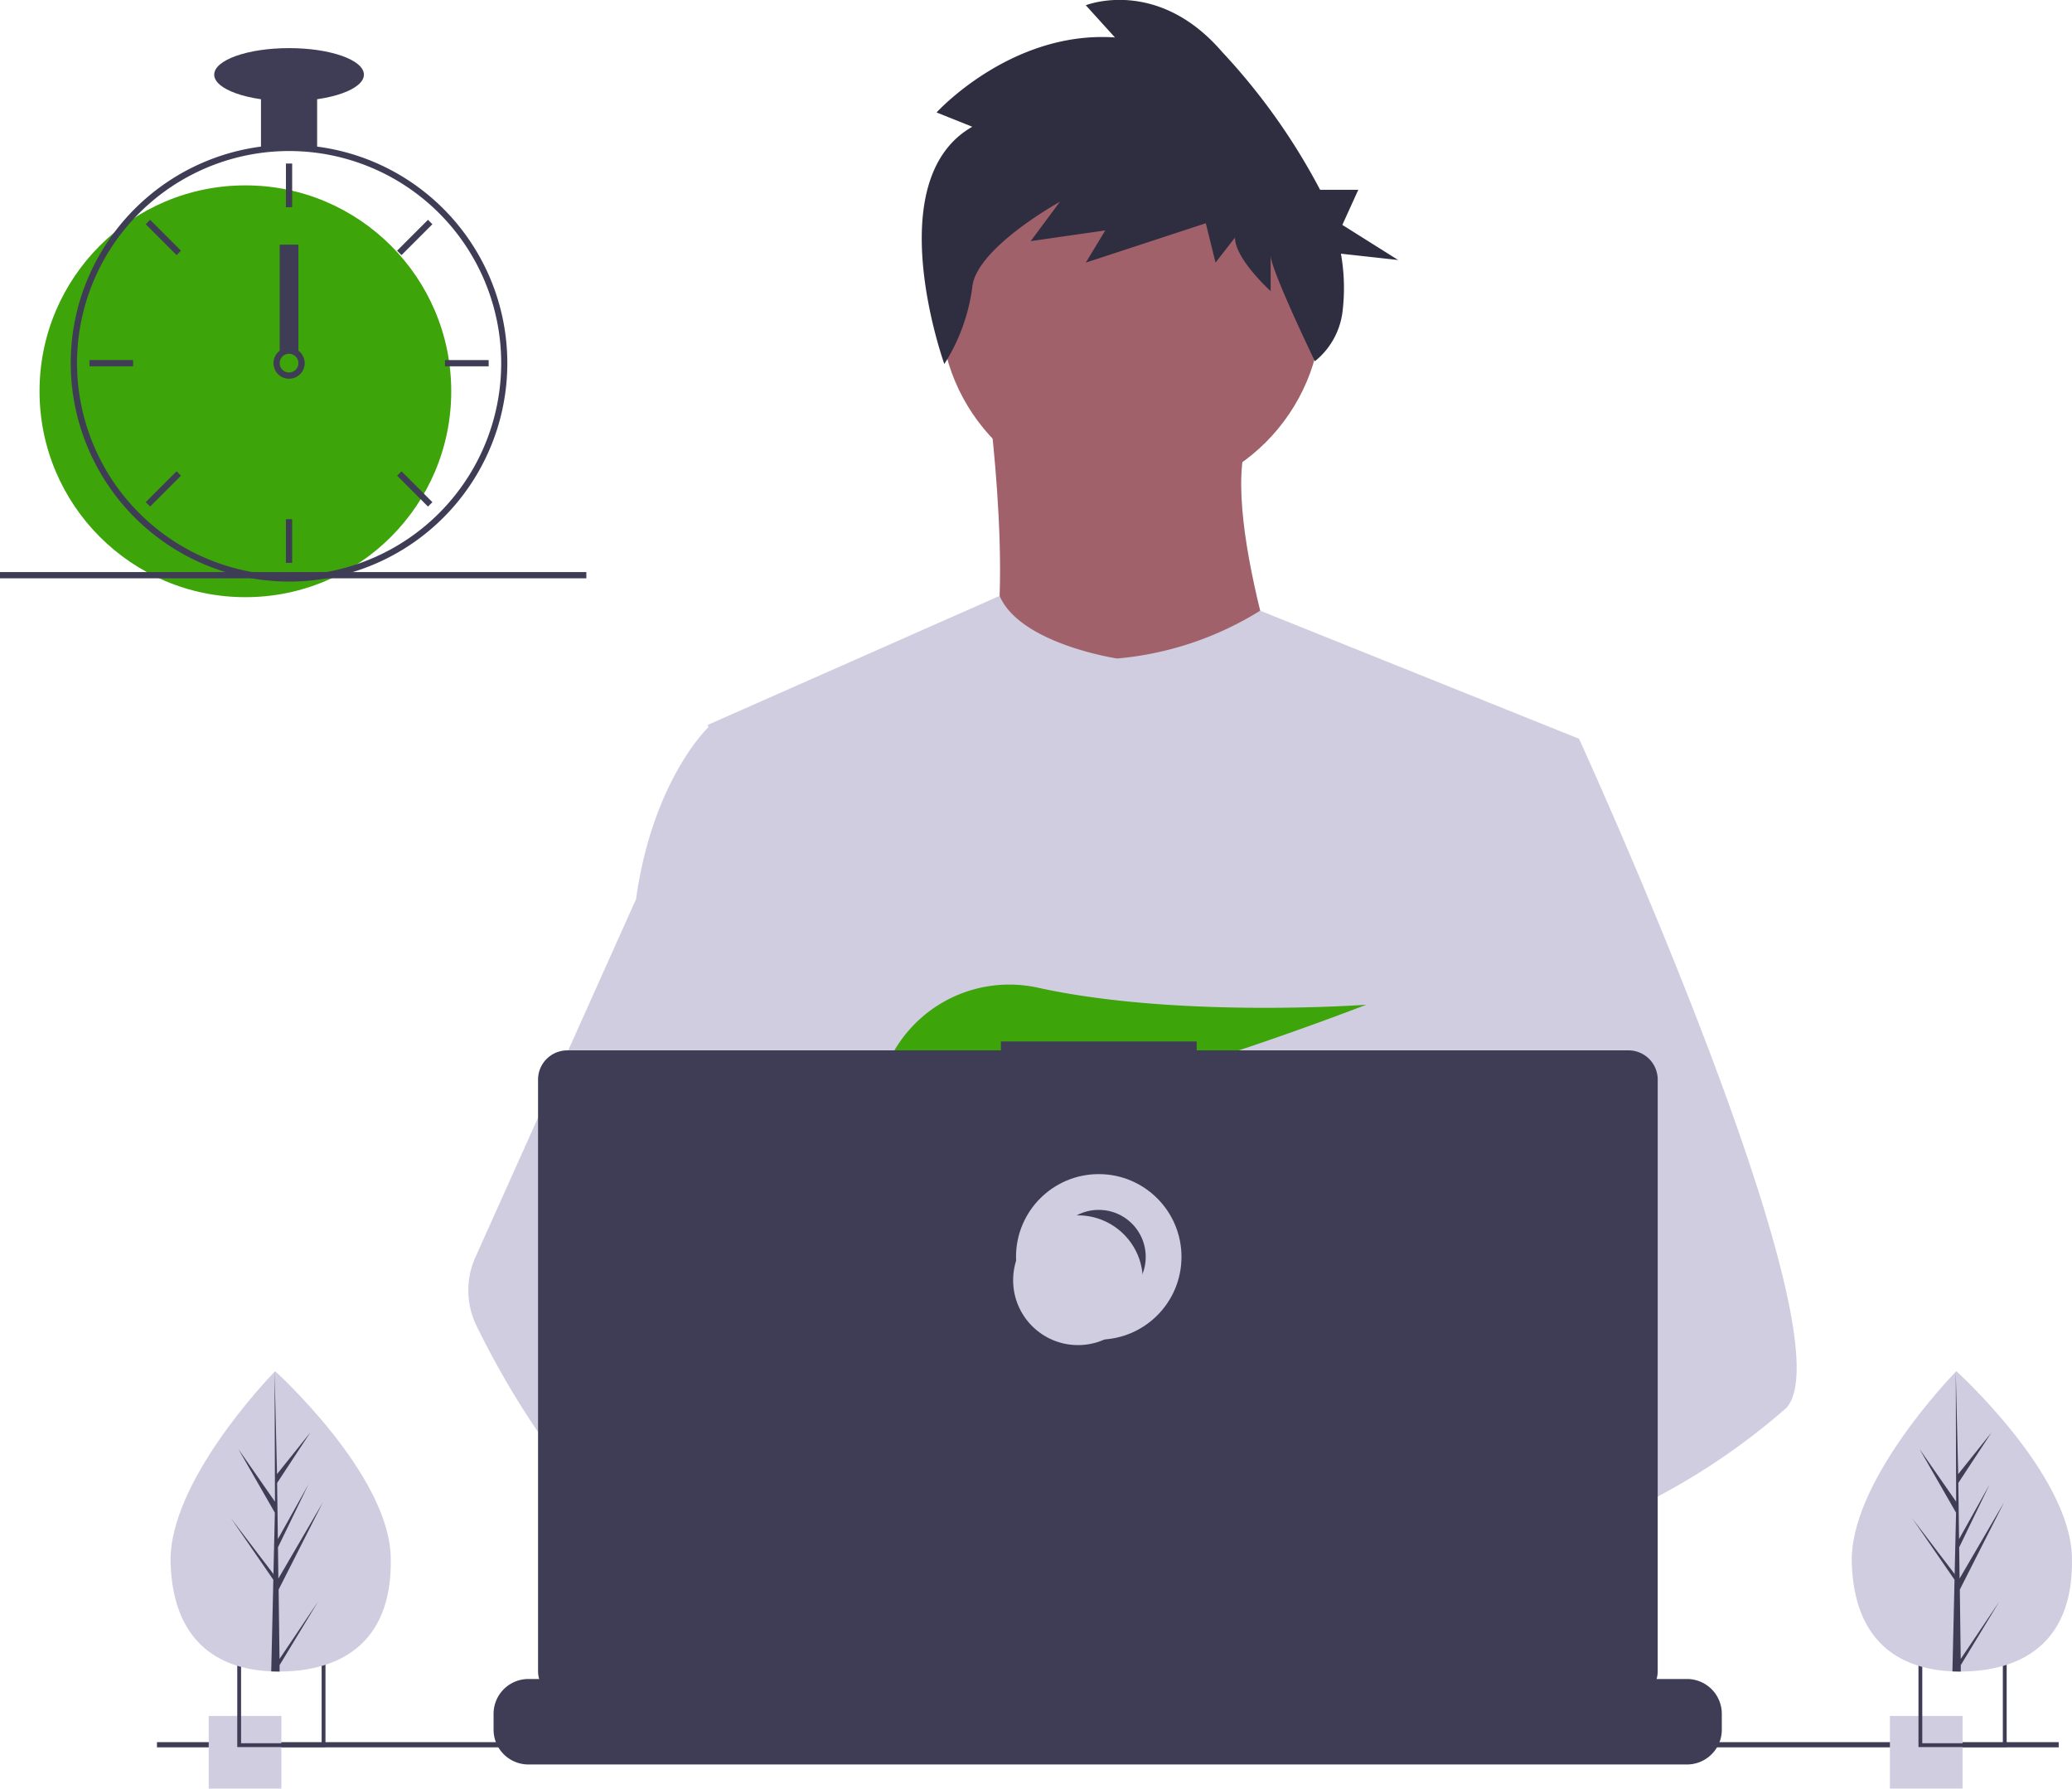 <svg xmlns="http://www.w3.org/2000/svg" width="115.874" height="100" viewBox="0 0 115.874 100">
  <g id="undraw_dev_productivity_umsq" transform="translate(0 0)">
    <circle id="Ellipse_22" data-name="Ellipse 22" cx="10.669" cy="10.669" r="10.669" transform="translate(52.579 6.51)" fill="#a0616a"/>
    <path id="Path_1007" data-name="Path 1007" d="M573.551,260.562s2.01,15.154-1.082,16.855,18.4,1.856,18.4,1.856-4.794-13.144-2.629-17.164Z" transform="translate(-518.266 -238.048)" fill="#a0616a"/>
    <path id="Path_1008" data-name="Path 1008" d="M522.256,343.025l-1.788,8.14-3.78,17.221-.113.943-1.3,10.918L514.4,387.5l-.582,4.872c-3.537,1.818-6.1,3.073-6.1,3.073s-.221-1.106-.576-2.52a54.1,54.1,0,0,1-10.969,2.226c1.418,1.58,2.069,3.064,1.185,4.16-2.667,3.3-13.676-3.616-17.527-6.2a10.421,10.421,0,0,0-.1,1.866l-2.947-2.266.292-5.215.492-8.823.618-11.065a11.612,11.612,0,0,1-.489-1.455c-.9-3.209-2-9.618-2.838-14.992-.676-4.325-1.184-7.98-1.291-8.758-.015-.1-.022-.154-.022-.154l16.313-7.208c1.159,2.689,6.573,3.5,6.573,3.5a18.156,18.156,0,0,0,8-2.674Z" transform="translate(-433.957 -301.724)" fill="#d0cde1"/>
    <path id="Path_1009" data-name="Path 1009" d="M602.387,700.756s-.691.237-1.814.572a54.1,54.1,0,0,1-10.969,2.226c-3.352.215-6.184-.3-6.7-2.488a2.311,2.311,0,0,1,.779-2.349c2.049-1.9,7.4-2.58,11.644-2.813,1.2-.065,2.307-.1,3.23-.107,1.567-.02,2.594.012,2.594.012l.025.1Z" transform="translate(-527.386 -610.127)" fill="#a0616a"/>
    <path id="Path_1010" data-name="Path 1010" d="M558.791,112.476l-1.995-.8s4.171-4.592,9.975-4.193l-1.632-1.8s3.99-1.6,7.617,2.6A35.4,35.4,0,0,1,578.243,116h2.136l-.892,1.963,3.121,1.963-3.2-.353a10.976,10.976,0,0,1,.087,3.257,4.214,4.214,0,0,1-1.543,2.756h0s-2.474-5.121-2.474-5.92v2s-1.995-1.8-1.995-2.995l-1.088,1.4-.544-2.2-6.71,2.2,1.088-1.8-4.171.6,1.632-2.2s-4.715,2.6-4.9,4.792a10.544,10.544,0,0,1-1.562,4.277S553.531,115.471,558.791,112.476Z" transform="translate(-504.418 -105.389)" fill="#2f2e41"/>
    <path id="Path_1011" data-name="Path 1011" d="M716.076,427.465a37.6,37.6,0,0,1-7.044,4.874c-1.214.714-2.507,1.449-3.826,2.181-3.147,1.745-6.442,3.475-9.161,4.872-3.537,1.818-6.1,3.073-6.1,3.073s-.221-1.106-.576-2.52a20.9,20.9,0,0,0-1.94-5.425c-.026-.038-.052-.073-.078-.107-.218-.286-.437-.453-.653-.453l10.8-6.693,4.666-2.893-3.362-8.025-4.216-10.066,2.545-8.1,2.558-8.14h4.794s1.587,3.465,3.617,8.3c.3.723.617,1.476.936,2.253C713.208,410.751,718.414,424.934,716.076,427.465Z" transform="translate(-616.181 -348.744)" fill="#d0cde1"/>
    <path id="Path_1012" data-name="Path 1012" d="M526.522,699.622c-2.667,3.3-13.676-3.616-17.527-6.2-.839-.562-1.338-.917-1.338-.917l3.523-4.7,1.116-1.487s1,.53,2.474,1.391l.162.1c1.272.747,2.87,1.724,4.482,2.813a33.82,33.82,0,0,1,5.923,4.837C526.754,697.043,527.405,698.527,526.522,699.622Z" transform="translate(-463.118 -602.036)" fill="#a0616a"/>
    <path id="Path_1013" data-name="Path 1013" d="M406.655,430.782a6.933,6.933,0,0,0-1.175.1c-3.336.573-4.319,3.592-4.6,5.615a10.421,10.421,0,0,0-.1,1.866l-2.947-2.266-1.074-.826a19.568,19.568,0,0,1-6.883-4.389,34.6,34.6,0,0,1-4.636-5.5,48.488,48.488,0,0,1-3.587-6.152,4.524,4.524,0,0,1-.062-3.838l3.649-8.132,5.334-11.886q.059-.424.129-.83c1.058-6.065,3.891-8.758,3.891-8.758h2.165l1.448,8.758,1.8,10.88-1.261,4.112-2.913,9.5,2.784,3.024Z" transform="translate(-355.004 -345.102)" fill="#d0cde1"/>
    <path id="Path_1014" data-name="Path 1014" d="M544.751,490.11l1.851,2.159c.688-.131,1.406-.285,2.145-.458l-.532-1.7,1.3,1.516a175.539,175.539,0,0,0,17.545-5.673s-10.484.769-18.312-.941a7.449,7.449,0,0,0-8.448,4.208c-.826,1.888-.7,3.523,2.233,3.523a19.364,19.364,0,0,0,2.953-.278Z" transform="translate(-490.65 -429.78)" fill="#3da40a"/>
    <path id="Path_1015" data-name="Path 1015" d="M459.615,751.4v.881a1.935,1.935,0,0,1-.132.707,1.985,1.985,0,0,1-.141.29,1.95,1.95,0,0,1-1.676.952h-64.79a1.95,1.95,0,0,1-1.676-.952,1.976,1.976,0,0,1-.141-.29,1.936,1.936,0,0,1-.132-.707V751.4a1.948,1.948,0,0,1,1.949-1.949h3.735v-.411a.081.081,0,0,1,.081-.081h1.949a.081.081,0,0,1,.081.081v.411h1.217v-.411a.081.081,0,0,1,.081-.081h1.949a.081.081,0,0,1,.081.081v.411h1.219v-.411a.081.081,0,0,1,.081-.081H405.3a.081.081,0,0,1,.081.081v.411H406.6v-.411a.081.081,0,0,1,.081-.081h1.949a.081.081,0,0,1,.081.081v.411h1.217v-.411a.081.081,0,0,1,.081-.081h1.949a.081.081,0,0,1,.081.081v.411h1.219v-.411a.081.081,0,0,1,.081-.081h1.949a.081.081,0,0,1,.081.081v.411h1.217v-.411a.081.081,0,0,1,.081-.081h15.264a.081.081,0,0,1,.081.081v.411h1.219v-.411a.081.081,0,0,1,.081-.081h1.949a.082.082,0,0,1,.081.081v.411h1.217v-.411a.081.081,0,0,1,.081-.081h1.949a.081.081,0,0,1,.081.081v.411h1.217v-.411a.081.081,0,0,1,.081-.081h1.949a.081.081,0,0,1,.081.081v.411h1.219v-.411a.081.081,0,0,1,.081-.081h1.949a.081.081,0,0,1,.08.081v.411h1.219v-.411a.081.081,0,0,1,.081-.081h1.949a.081.081,0,0,1,.081.081v.411h1.217v-.411a.081.081,0,0,1,.081-.081H451.9a.081.081,0,0,1,.081.081v.411h5.683A1.948,1.948,0,0,1,459.615,751.4Z" transform="translate(-363.325 -655.579)" fill="#3f3d56"/>
    <rect id="Rectangle_631" data-name="Rectangle 631" width="106.352" height="0.29" transform="translate(8.778 97.403)" fill="#3f3d56"/>
    <path id="Path_1016" data-name="Path 1016" d="M469.06,507.212H444.911v-.5h-10.95v.5H409.712a1.634,1.634,0,0,0-1.634,1.634v33.068a1.634,1.634,0,0,0,1.634,1.634H469.06a1.633,1.633,0,0,0,1.633-1.634V508.846a1.634,1.634,0,0,0-1.634-1.634Z" transform="translate(-377.988 -448.486)" fill="#3f3d56"/>
    <circle id="Ellipse_23" data-name="Ellipse 23" cx="3.627" cy="3.627" r="3.627" transform="translate(57.819 66.644)" fill="none" stroke="#d0cde1" stroke-miterlimit="10" stroke-width="2"/>
    <circle id="Ellipse_24" data-name="Ellipse 24" cx="3.627" cy="3.627" r="3.627" transform="translate(56.658 67.95)" fill="#d0cde1"/>
    <rect id="Rectangle_632" data-name="Rectangle 632" width="4.063" height="4.063" transform="translate(11.672 95.938)" fill="#d0cde1"/>
    <path id="Path_1017" data-name="Path 1017" d="M292.136,744.612v4.933h4.933v-4.933Zm4.718,4.718h-4.505v-4.5h4.505Z" transform="translate(-278.867 -651.866)" fill="#3f3d56"/>
    <rect id="Rectangle_633" data-name="Rectangle 633" width="4.063" height="4.063" transform="translate(105.691 95.938)" fill="#d0cde1"/>
    <path id="Path_1018" data-name="Path 1018" d="M940.136,744.612v4.933h4.933v-4.933Zm4.718,4.718h-4.505v-4.5h4.505Z" transform="translate(-832.848 -651.866)" fill="#3f3d56"/>
    <circle id="Ellipse_25" data-name="Ellipse 25" cx="11.512" cy="11.512" r="11.512" transform="translate(2.211 10.364)" fill="#3da40a"/>
    <path id="Path_1019" data-name="Path 1019" d="M241.726,161.293a12.44,12.44,0,0,0-3.139,0,12.241,12.241,0,0,0-10.1,8.519,12.076,12.076,0,0,0-.53,3.143c-.005.148-.009.3-.009.448a12.221,12.221,0,0,0,12.209,12.209c.26,0,.52-.009.776-.024a12.077,12.077,0,0,0,1.79-.248,12.211,12.211,0,0,0-1-24.047Zm2.252,23.339h0a11.739,11.739,0,0,1-3.044.605c-.256.017-.516.026-.776.026A11.875,11.875,0,0,1,228.3,173.4c0-.15,0-.3.009-.448a11.86,11.86,0,1,1,15.673,11.677Z" transform="translate(-223.992 -153.097)" fill="#3f3d56"/>
    <rect id="Rectangle_634" data-name="Rectangle 634" width="0.349" height="2.442" transform="translate(15.99 9.143)" fill="#3f3d56"/>
    <rect id="Rectangle_635" data-name="Rectangle 635" width="0.349" height="2.442" transform="translate(8.148 12.536) rotate(-45)" fill="#3f3d56"/>
    <rect id="Rectangle_636" data-name="Rectangle 636" width="0.349" height="2.442" transform="translate(5.002 20.48) rotate(-90)" fill="#3f3d56"/>
    <rect id="Rectangle_637" data-name="Rectangle 637" width="0.349" height="2.442" transform="translate(8.395 28.322) rotate(-135)" fill="#3f3d56"/>
    <rect id="Rectangle_638" data-name="Rectangle 638" width="0.349" height="2.442" transform="translate(22.454 14.263) rotate(-135)" fill="#3f3d56"/>
    <rect id="Rectangle_639" data-name="Rectangle 639" width="0.349" height="2.442" transform="translate(24.886 20.481) rotate(-90)" fill="#3f3d56"/>
    <rect id="Rectangle_640" data-name="Rectangle 640" width="0.349" height="2.442" transform="translate(22.208 26.596) rotate(-45)" fill="#3f3d56"/>
    <rect id="Rectangle_641" data-name="Rectangle 641" width="0.349" height="2.442" transform="translate(15.99 29.027)" fill="#3f3d56"/>
    <path id="Path_1020" data-name="Path 1020" d="M307.48,239.506a.872.872,0,0,0-1.046,0,.9.9,0,0,0-.249.293.872.872,0,1,0,1.3-.293Zm-.523,1.221a.525.525,0,0,1-.523-.523.533.533,0,0,1,.092-.3.523.523,0,1,1,.431.82Z" transform="translate(-290.792 -219.898)" fill="#3f3d56"/>
    <rect id="Rectangle_642" data-name="Rectangle 642" width="3.14" height="3.14" transform="translate(14.595 5.132)" fill="#3f3d56"/>
    <ellipse id="Ellipse_26" data-name="Ellipse 26" cx="4.186" cy="1.483" rx="4.186" ry="1.483" transform="translate(11.979 2.69)" fill="#3f3d56"/>
    <rect id="Rectangle_643" data-name="Rectangle 643" width="1.047" height="5.93" transform="translate(15.641 13.678)" fill="#3f3d56"/>
    <rect id="Rectangle_644" data-name="Rectangle 644" width="32.791" height="0.349" transform="translate(0 31.984)" fill="#3f3d56"/>
    <path id="Path_1021" data-name="Path 1021" d="M278.733,644.143c.135,4.636-2.573,6.335-5.972,6.434l-.236,0q-.236,0-.468-.008c-3.074-.128-5.508-1.76-5.634-6.071-.13-4.462,5.407-10.258,5.823-10.687h0l.024-.025S278.6,639.508,278.733,644.143Z" transform="translate(-256.883 -557.124)" fill="#d0cde1"/>
    <path id="Path_1022" data-name="Path 1022" d="M292.487,649.879l2.159-3.211-2.155,3.557,0,.361q-.236,0-.468-.008l.107-4.645,0-.036,0-.007.01-.439-2.365-3.433,2.362,3.1.008.093.081-3.509-2.042-3.56,2.048,2.943-.021-7.27v0l.136,5.73,1.861-2.327-1.855,2.821.041,3.139,1.713-3.064-1.707,3.525.023,1.745,2.491-4.267L292.437,646Z" transform="translate(-276.855 -557.128)" fill="#3f3d56"/>
    <path id="Path_1023" data-name="Path 1023" d="M926.733,644.143c.135,4.636-2.573,6.335-5.972,6.434l-.236,0q-.236,0-.468-.008c-3.074-.128-5.508-1.76-5.634-6.071-.13-4.462,5.407-10.258,5.823-10.687h0l.024-.025S926.6,639.508,926.733,644.143Z" transform="translate(-810.864 -557.124)" fill="#d0cde1"/>
    <path id="Path_1024" data-name="Path 1024" d="M940.487,649.879l2.159-3.211-2.155,3.557,0,.361q-.236,0-.468-.008l.107-4.645,0-.036,0-.007.01-.439-2.365-3.433,2.362,3.1.008.093.081-3.509-2.043-3.56,2.048,2.943-.021-7.27v0l.136,5.73,1.862-2.327-1.855,2.821.041,3.139,1.713-3.064-1.706,3.525.022,1.745,2.491-4.267L940.437,646Z" transform="translate(-830.836 -557.128)" fill="#3f3d56"/>
  </g>
</svg>
